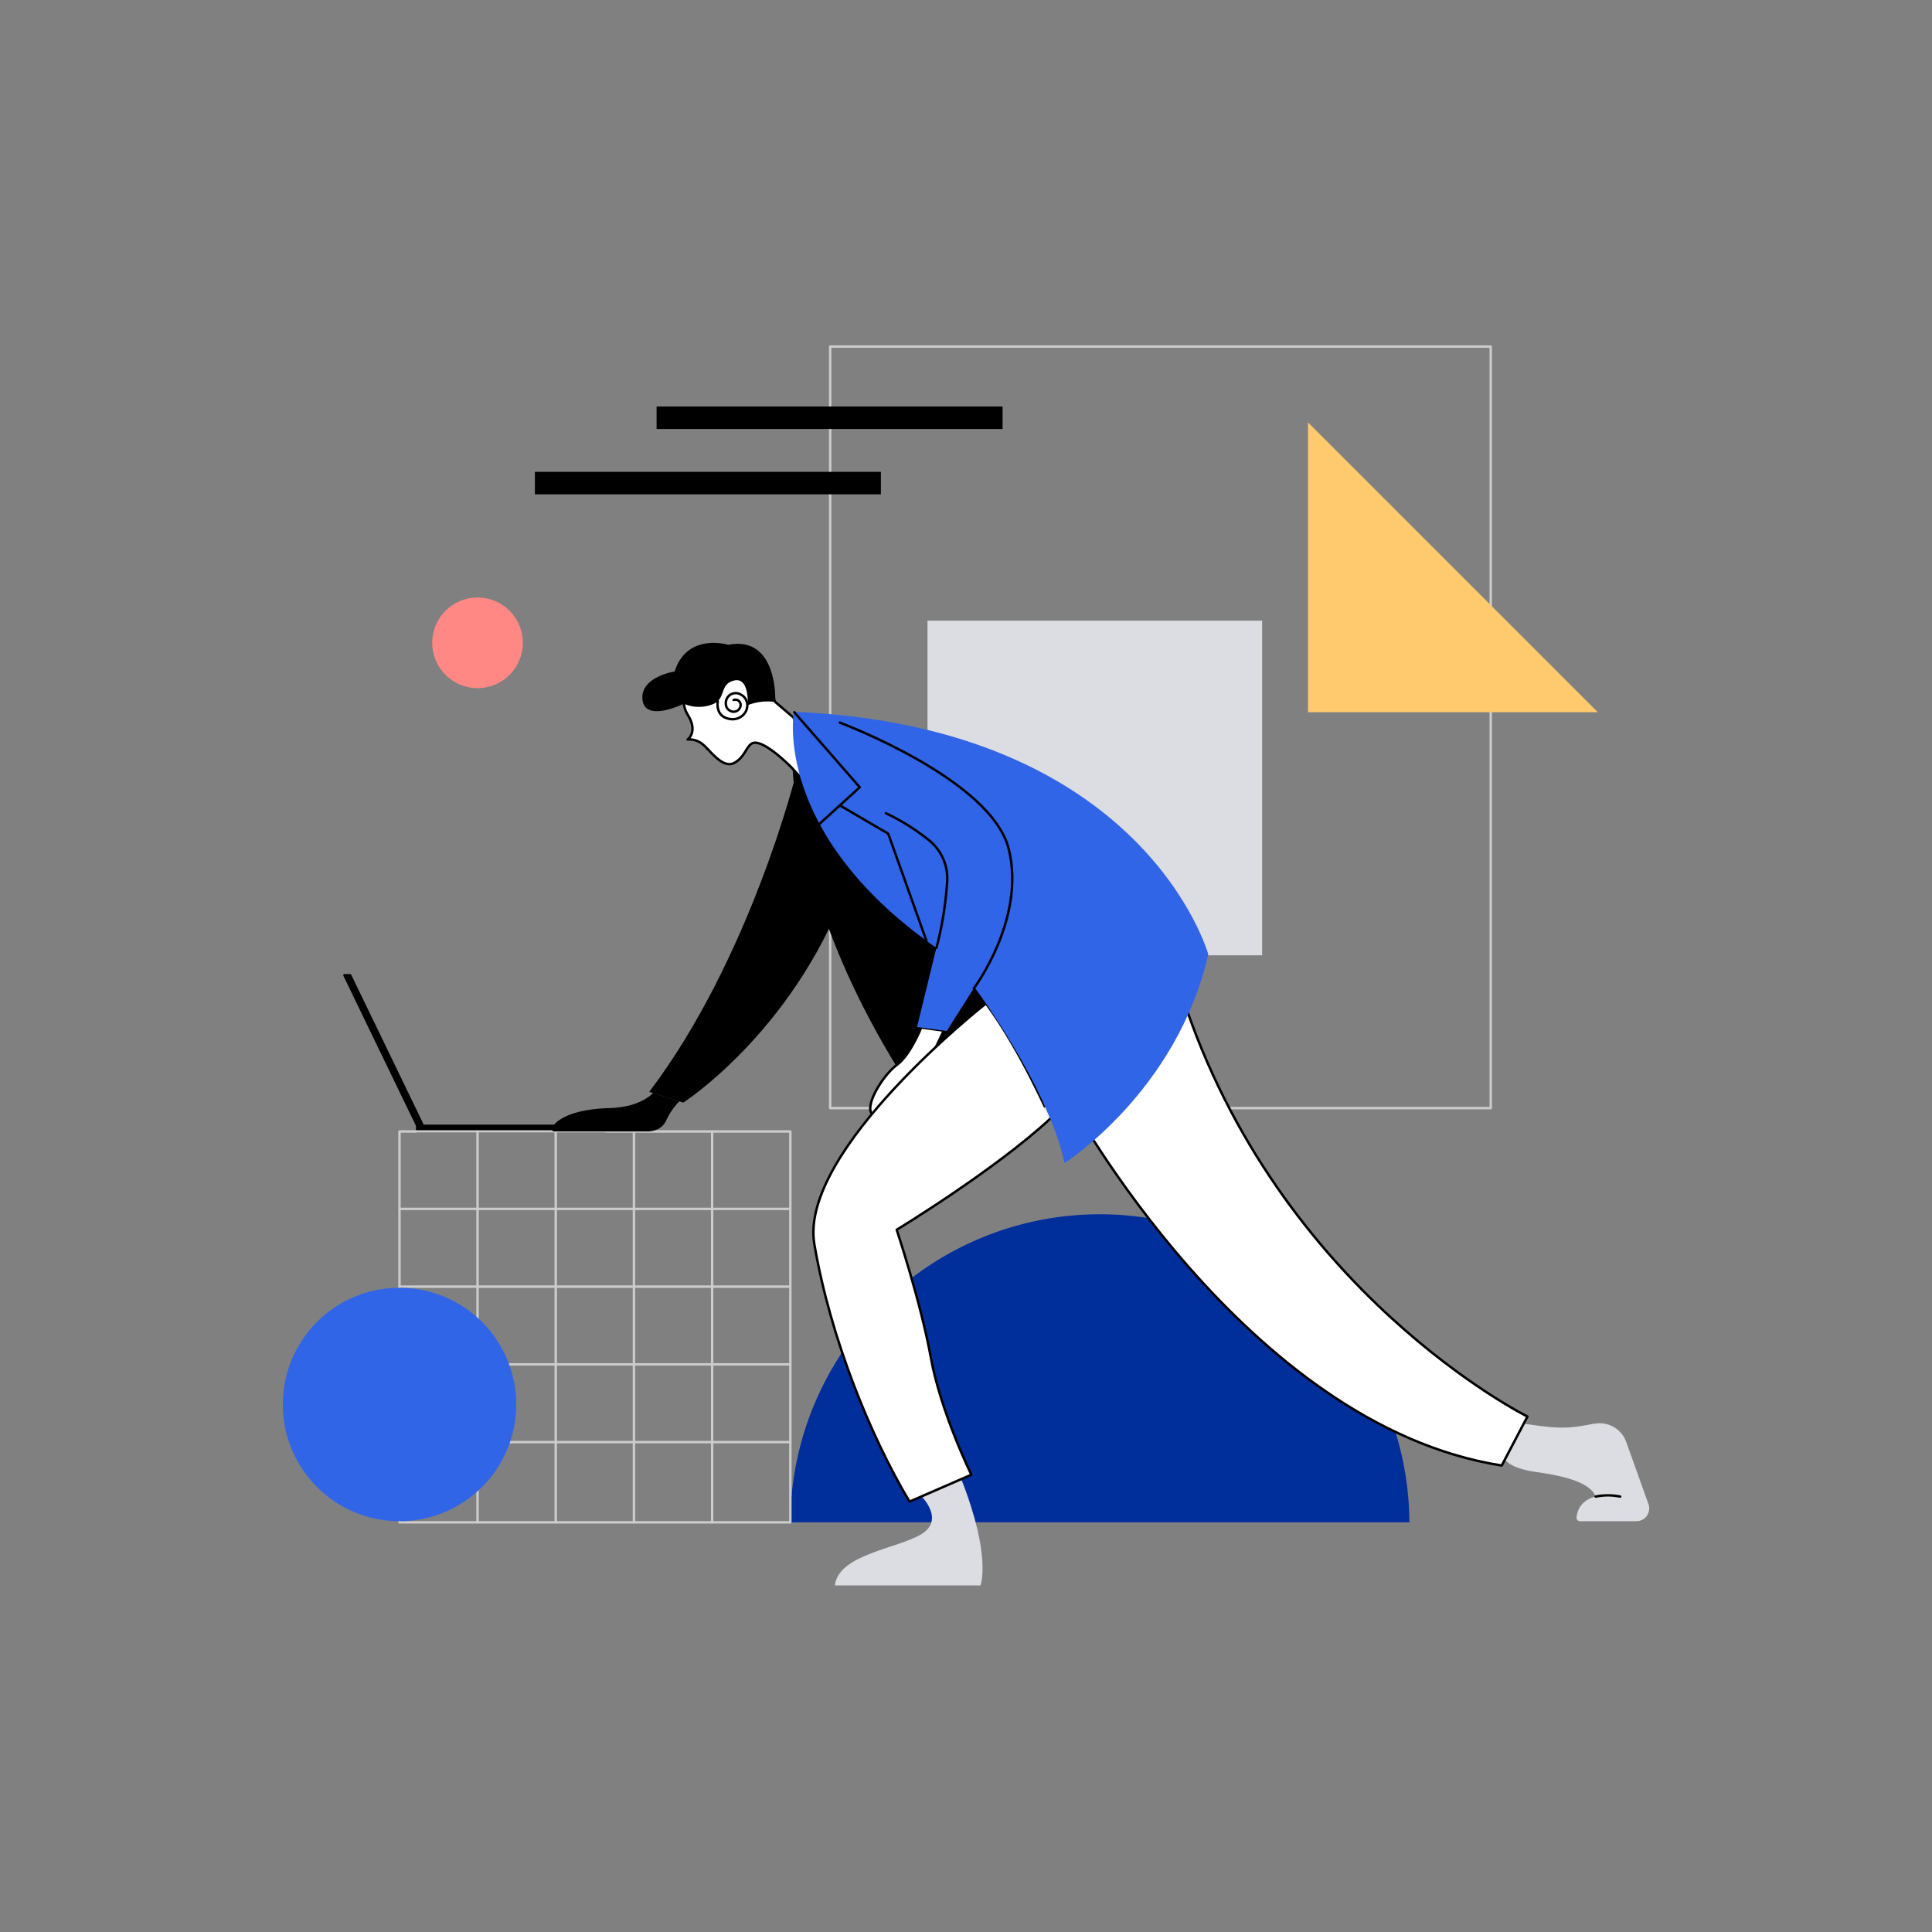 <svg id="图层_1" data-name="图层 1" xmlns="http://www.w3.org/2000/svg" viewBox="0 0 800 800"><rect x="0" y="0" width="800" height="800" fill="#808080" stroke="none"/><defs><style>.cls-1{fill:#002f9c;}.cls-2,.cls-9{fill:none;}.cls-2{stroke:#ccc;}.cls-2,.cls-5,.cls-8,.cls-9{stroke-linecap:round;stroke-linejoin:round;}.cls-3{fill:#dbdde2;}.cls-4{fill:#ffca6e;}.cls-5,.cls-8,.cls-9{stroke:#000;}.cls-6{fill:#3165e8;}.cls-7{fill:#ff8885;}.cls-8{fill:#fff;}</style></defs><path class="cls-1" d="M583.59,630.35v-.51a128.17,128.17,0,0,0-256.33,0c0,.17,0,.34,0,.51Z"/><rect class="cls-2" x="343.76" y="143.5" width="273.52" height="315.34"/><rect class="cls-3" x="384.06" y="257.01" width="138.56" height="138.56"/><polygon class="cls-4" points="541.62 174.91 541.62 294.92 661.63 294.92 541.62 174.91"/><rect class="cls-5" x="172.74" y="466.18" width="77.81" height="2.34"/><polygon class="cls-5" points="175.08 466.07 144.98 403.82 142.63 403.82 172.74 466.07 175.08 466.07"/><rect class="cls-2" x="165.43" y="468.52" width="161.84" height="161.84"/><line class="cls-2" x1="165.43" y1="500.57" x2="327.26" y2="500.57"/><line class="cls-2" x1="165.43" y1="532.77" x2="327.26" y2="532.77"/><line class="cls-2" x1="165.43" y1="564.96" x2="327.26" y2="564.96"/><line class="cls-2" x1="165.43" y1="597.16" x2="327.26" y2="597.16"/><line class="cls-2" x1="294.88" y1="468.52" x2="294.88" y2="630.35"/><line class="cls-2" x1="262.5" y1="468.52" x2="262.5" y2="630.35"/><line class="cls-2" x1="230.12" y1="468.52" x2="230.12" y2="630.35"/><line class="cls-2" x1="197.74" y1="468.52" x2="197.74" y2="630.35"/><circle class="cls-6" cx="165.43" cy="581.57" r="48.33"/><rect x="271.88" y="168.33" width="143.27" height="9.31"/><rect x="221.49" y="195.38" width="143.27" height="9.31"/><circle class="cls-7" cx="197.74" cy="266.18" r="18.77"/><path class="cls-3" d="M623.15,604.34s1.9,3.61,12.76,5.16,22.39,4,24.83,10.2c0,0-7.25,1.17-7.93,8.69a1.41,1.41,0,0,0,1.42,1.51h23.36a5.31,5.31,0,0,0,5-7.1l-9.19-25.67a11.69,11.69,0,0,0-13-7.63l-.28,0c-11,2.16-14.44,2.2-29.17,0Z"/><path class="cls-8" d="M660.74,619.7a25.93,25.93,0,0,1,10.14,0"/><path class="cls-3" d="M381.6,619.62s9.72,9.61,0,15.6-34.55,8.42-35.88,21.28H406s4.71-11.83-7.95-44Z"/><path class="cls-8" d="M442.63,455.2s72.79,135,179.21,151.64l10.64-20.28s-103.09-51.22-143-174.26Z"/><path d="M328.3,299.39s-8.88,67.67,54.14,159.45L442.63,406Z"/><path class="cls-8" d="M327.68,317.73s-9.76-10-14.86-10.19c-3.64-.16-3.66,5.5-8.63,8.29s-10.24-5.3-13.28-7.69a8.7,8.7,0,0,0-6.18-1.92s4.11-2.92.58-9.32a27.42,27.42,0,0,1-1.36-2.53,14.47,14.47,0,0,1,4-16.14s17.57-16.14,33.09,12.46l7.53,6.43,7.76,19.28L333,323.5Z"/><path d="M279.35,278.05s-14.41,2.22-13.3,11.75,17.07,1.59,17.07,1.59a15.74,15.74,0,0,0,11.53.41c6.42-2.22,2.88-8.43,9.31-10s5.67,10.2,5.67,10.2a22.84,22.84,0,0,1,11.4-1.33S322.36,263,301.52,267C301.52,267,284.55,261.79,279.35,278.05Z"/><path class="cls-9" d="M297.23,290.39s-1.24,6.16,4.67,7.26a6.35,6.35,0,0,0,5.67-1.43c2.67-2.4,2.52-6.75-.62-8.5l-.1-.06a4.08,4.08,0,0,0-6.09,2.14c-.42,1.41-.4,3.7,1.86,4.65a2.86,2.86,0,0,0,4-2.07,2.16,2.16,0,0,0-2.84-2.53"/><path class="cls-8" d="M381.45,425.48s-4.5,11.41-10,15.41-12.93,15.85-10.7,19.89,16-6.24,19.51-12.75c3.89-7.13,10.54-21.28,10.54-21.28Z"/><path class="cls-8" d="M408.28,415.5s-77.7,60.9-71.07,99.71,23.14,79.33,39.41,106.58l25.6-11.14S389.59,585,385.43,562.1s-14.13-52.88-14.13-52.88,40.58-24.65,63.6-46C434.9,463.23,423,435.5,408.28,415.5Z"/><path class="cls-6" d="M328.73,294.74s-9.31,50,59,97.76l-8,32.76,12.3,1.66,11.47-18.12S434,449.7,440.8,481.62c0,0,46.55-29.59,59.52-86.46C500.32,395.16,474.22,300.89,328.73,294.74Z"/><polyline class="cls-9" points="328.89 294.92 356 325.99 339.35 341.15"/><polyline class="cls-9" points="347.76 333.49 367.8 345.22 383.6 389.53"/><path class="cls-9" d="M347.76,299.22s62.72,23.39,69.93,52.32-14.45,57.76-14.45,57.76"/><path class="cls-9" d="M387.76,392.5a143.66,143.66,0,0,0,4.47-28,20.23,20.23,0,0,0-7.68-16.68,90.64,90.64,0,0,0-17.74-11.1"/><path d="M329.74,320s-19,76.87-60.92,132.13l14.12,4.43s44.46-28.58,67-87.35Z"/><path d="M270.38,452.59s-4.86,5.9-18.16,6.25c-12,.32-20.92,3.34-23.63,8.09a1.06,1.06,0,0,0,.94,1.57h38.15s5.82.5,8.15-4.49a28.68,28.68,0,0,1,5.49-8Z"/></svg>